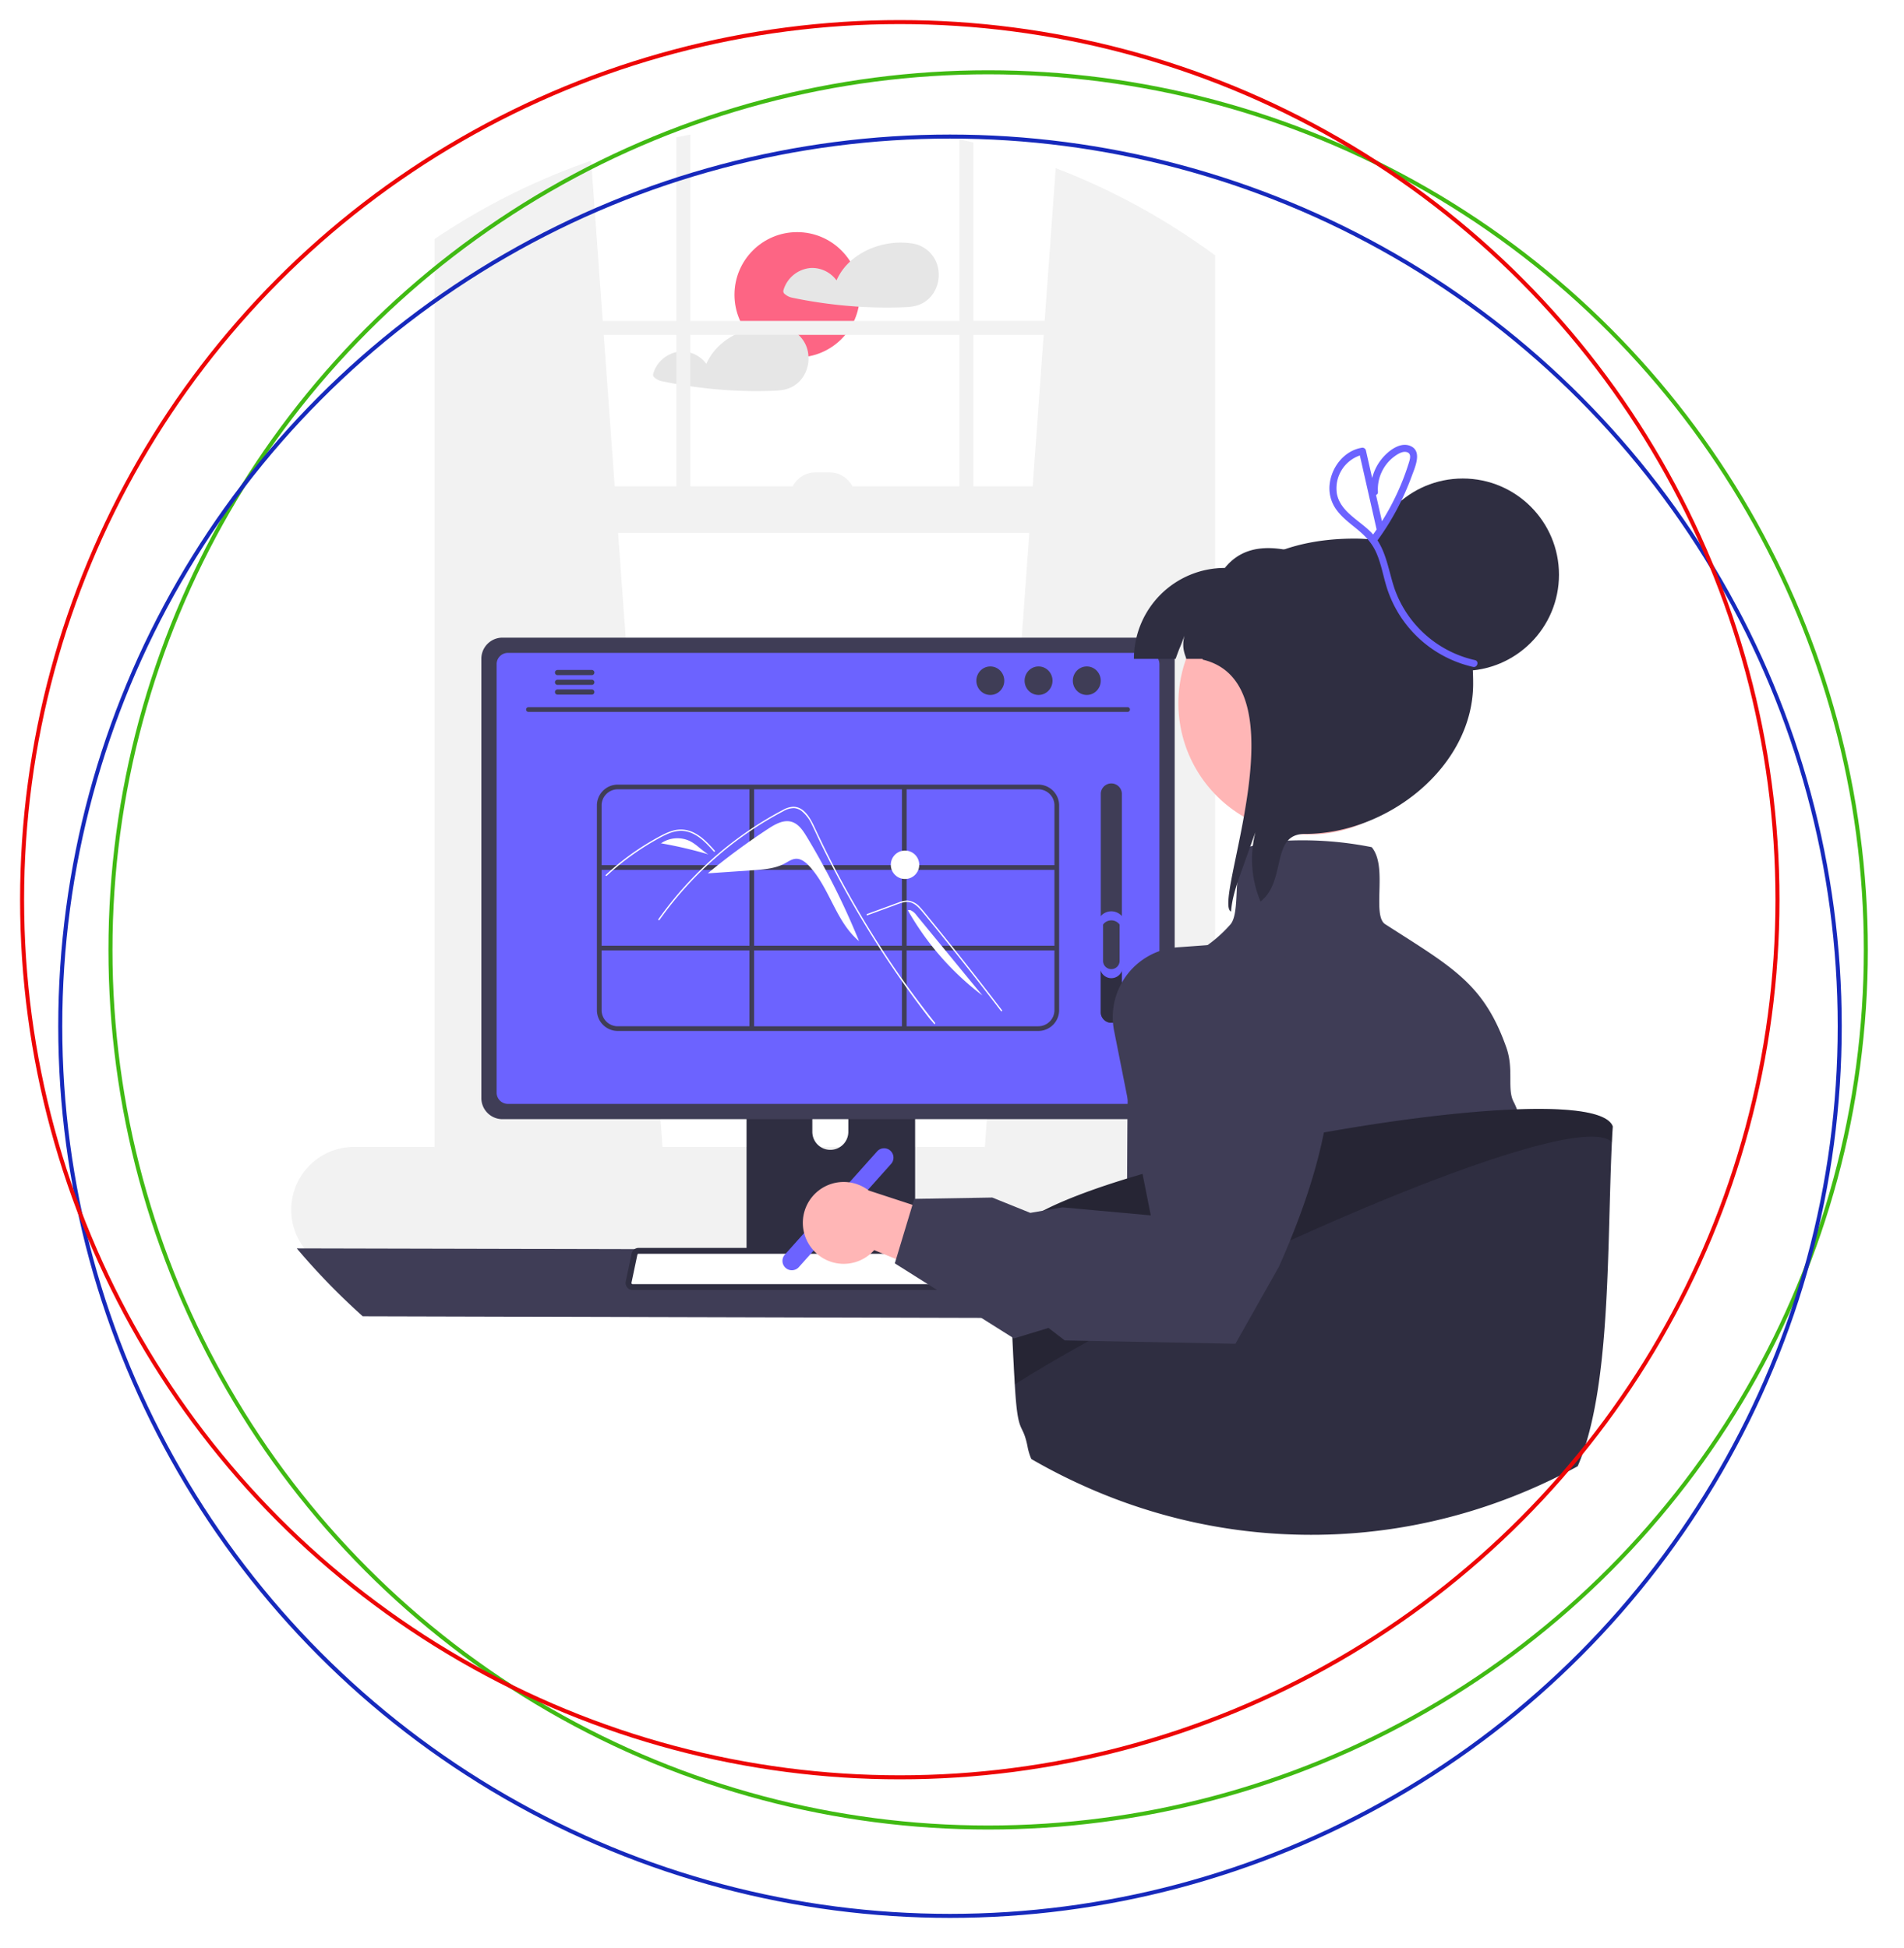<svg xmlns="http://www.w3.org/2000/svg" xmlns:xlink="http://www.w3.org/1999/xlink" width="948" height="970" viewBox="0 0 948 970">
  <rect x="0" y="0" width="948" height="970" fill="#808080" stroke="none"/>
  <defs>
    <clipPath id="clip-Web_1920_1">
      <rect width="948" height="970"/>
    </clipPath>
  </defs>
  <g id="Web_1920_1" data-name="Web 1920 – 1" clip-path="url(#clip-Web_1920_1)">
    <rect width="948" height="970" fill="#fff"/>
    <g id="undraw_designer_girl_re_h54c" transform="translate(145 67.026)">
      <circle id="Ellipse_1" data-name="Ellipse 1" cx="31.193" cy="31.193" r="31.193" transform="translate(220.697 48.558)" fill="#fd6584"/>
      <path id="Path_1" data-name="Path 1" d="M612.164,231.726a15.462,15.462,0,0,0-13.049-10.853,1.265,1.265,0,0,0-.21,0,1.654,1.654,0,0,0-.257-.058c-10.444-1.355-22.056,1.939-29.872,9.112a27.989,27.989,0,0,0-6.811,9.393,15.09,15.09,0,0,0-12.652-6.168,15.4,15.4,0,0,0-13.785,11.11,1.783,1.783,0,0,0,.806,1.974,7.8,7.8,0,0,0,3.259,1.659c2.582.549,5.187,1.051,7.792,1.507q7.64,1.332,15.362,2.161,5.1.543,10.222.865c7.056.444,14.147.549,21.215.327,3.5-.117,6.869-.234,10.07-1.776a14.951,14.951,0,0,0,5.783-5.035,17,17,0,0,0,2.126-14.217Z" transform="translate(-290.462 -166.745)" fill="#e6e6e6"/>
      <path id="Path_2" data-name="Path 2" d="M557.329,271.18a15.944,15.944,0,0,0-.654-3.855,15.491,15.491,0,0,0-13.061-10.853,1.13,1.13,0,0,0-.2,0,2.2,2.2,0,0,0-.269-.058,38.779,38.779,0,0,0-17.161,1.764c-8.482,2.839-15.923,8.563-19.51,16.741a15.1,15.1,0,0,0-12.664-6.168,15.4,15.4,0,0,0-13.785,11.11,1.817,1.817,0,0,0,.806,1.974,7.867,7.867,0,0,0,3.259,1.659c2.593.549,5.187,1.051,7.8,1.507q7.64,1.332,15.351,2.161a228,228,0,0,0,31.449,1.192c3.493-.117,6.869-.234,10.07-1.776a14.918,14.918,0,0,0,5.771-5.035A16.665,16.665,0,0,0,557.329,271.18Z" transform="translate(-299.799 -160.755)" fill="#e6e6e6"/>
      <path id="Path_3" data-name="Path 3" d="M814.221,678.56H785.787v-443.9c-1.916-1.414-3.843-2.815-5.794-4.182l-1.157-.806a336.834,336.834,0,0,0-72.443-38.482l-5.514,76.052v0H665.4v-88.8c-2.313-.572-4.626-1.11-6.963-1.612v90.415H524.463V174.489c-2.325.432-4.65.876-6.963,1.355v91.408H480.854v0l-5.783-79.756a336.09,336.09,0,0,0-71.005,34.416c-.771.491-1.542.981-2.313,1.5-1.554,1-3.108,2.033-4.638,3.072V678.56H357.078A31.313,31.313,0,0,0,328,721.54a29.829,29.829,0,0,0,2.044,4.159,31.647,31.647,0,0,0,3.528,4.883,31.263,31.263,0,0,0,23.5,10.643H814.222a31.332,31.332,0,0,0,0-62.664ZM693.239,372.835,671.124,678.56H510.608L488.494,372.835Zm7.138-98.622-5.455,75.417H665.4V274.213Zm-41.939,0V349.63H605.128a12.752,12.752,0,0,0-11.358-6.962h-6.962a12.752,12.752,0,0,0-11.358,6.962H524.464V274.213ZM517.5,349.63h-30.69l-5.455-75.417H517.5Z" transform="translate(-325.746 -174.489)" fill="#f2f2f2"/>
      <path id="Path_4" data-name="Path 4" d="M328.114,649.216a337.646,337.646,0,0,0,32.851,33.82L804.4,684.2a337.619,337.619,0,0,0,32.851-33.82Z" transform="translate(-325.348 -94.622)" fill="#3f3d56"/>
      <path id="Path_5" data-name="Path 5" d="M519.8,552.988V672.8h83.938V552.988a4.028,4.028,0,0,0-2.839-3.855,3.712,3.712,0,0,0-1.2-.187H523.858a4.046,4.046,0,0,0-4.054,4.042Zm32.757,41.169a8.961,8.961,0,1,1,17.921,0v13.9a8.96,8.96,0,1,1-17.921,0Z" transform="translate(-293.098 -111.491)" fill="#2f2e41"/>
      <path id="Path_6" data-name="Path 6" d="M519.584,651.686V663.24a2.274,2.274,0,0,0,2.255,2.266h79.943a2.266,2.266,0,0,0,2.255-2.266V651.686Z" transform="translate(-293.135 -94.206)" fill="#3f3d56"/>
      <path id="Path_7" data-name="Path 7" d="M406.774,399.4V618.162a10.522,10.522,0,0,0,10.514,10.514H741.474a10.522,10.522,0,0,0,10.514-10.514V399.4a10.528,10.528,0,0,0-10.514-10.5H417.288a10.528,10.528,0,0,0-10.514,10.5Z" transform="translate(-312.114 -138.418)" fill="#3f3d56"/>
      <path id="Path_8" data-name="Path 8" d="M413.284,401.026V614.37a5.629,5.629,0,0,0,5.619,5.619H737.68a5.629,5.629,0,0,0,5.619-5.619V401.026a5.631,5.631,0,0,0-5.619-5.631H418.9a5.631,5.631,0,0,0-5.619,5.631Z" transform="translate(-311.019 -137.324)" fill="#6c63ff"/>
      <path id="Path_9" data-name="Path 9" d="M469.037,668.677a3.444,3.444,0,0,0,2.71,1.3H661.4a3.49,3.49,0,0,0,3.411-4.206l-2.944-13.984a3.5,3.5,0,0,0-2.173-2.535,3.378,3.378,0,0,0-1.238-.234H474.68a3.381,3.381,0,0,0-1.238.234,3.5,3.5,0,0,0-2.173,2.535l-2.944,13.984A3.487,3.487,0,0,0,469.037,668.677Z" transform="translate(-301.771 -94.656)" fill="#2f2e41"/>
      <path id="Path_10" data-name="Path 10" d="M474.259,651.516a.46.46,0,0,0-.169.03.594.594,0,0,0-.383.412l-2.946,13.992a.558.558,0,0,0,.119.462l.013.016a.525.525,0,0,0,.434.205H660.979a.545.545,0,0,0,.432-.2.537.537,0,0,0,.124-.464l-2.947-14a.581.581,0,0,0-.355-.407.508.508,0,0,0-.2-.041Z" transform="translate(-301.351 -94.235)" fill="#fff"/>
      <path id="Path_11" data-name="Path 11" d="M427.038,420.894H725.317a1.186,1.186,0,1,0,0-2.373H427.038a1.186,1.186,0,1,0,0,2.373Z" transform="translate(-308.905 -133.433)" fill="#3f3d56"/>
      <ellipse id="Ellipse_2" data-name="Ellipse 2" cx="6.952" cy="7.106" rx="6.952" ry="7.106" transform="translate(389.157 264.819)" fill="#3f3d56"/>
      <ellipse id="Ellipse_3" data-name="Ellipse 3" cx="6.952" cy="7.106" rx="6.952" ry="7.106" transform="translate(365.142 264.819)" fill="#3f3d56"/>
      <ellipse id="Ellipse_4" data-name="Ellipse 4" cx="6.952" cy="7.106" rx="6.952" ry="7.106" transform="translate(341.128 264.819)" fill="#3f3d56"/>
      <path id="Path_12" data-name="Path 12" d="M438.156,403.972a1.279,1.279,0,0,0,1.273,1.285h17.056a1.291,1.291,0,0,0,0-2.582H439.429a1.289,1.289,0,0,0-1.273,1.3Z" transform="translate(-306.835 -136.099)" fill="#3f3d56"/>
      <path id="Path_13" data-name="Path 13" d="M438.156,408.122a1.279,1.279,0,0,0,1.273,1.285h17.056a1.291,1.291,0,1,0,0-2.582H439.429a1.289,1.289,0,0,0-1.273,1.3Z" transform="translate(-306.835 -135.401)" fill="#3f3d56"/>
      <path id="Path_14" data-name="Path 14" d="M438.156,412.261a1.289,1.289,0,0,0,1.273,1.3h17.056a1.291,1.291,0,0,0,0-2.582H439.429a1.279,1.279,0,0,0-1.273,1.285Z" transform="translate(-306.835 -134.703)" fill="#3f3d56"/>
      <path id="Path_15" data-name="Path 15" d="M675.8,451.546H466.4a10.388,10.388,0,0,0-10.376,10.375V563.835A10.388,10.388,0,0,0,466.4,574.211H675.8a10.388,10.388,0,0,0,10.376-10.376V461.922A10.388,10.388,0,0,0,675.8,451.546Zm8.039,10.375v29.734h-73.6V453.883H675.8a8.048,8.048,0,0,1,8.039,8.039ZM534.3,531.766V493.992h73.6v37.774Zm73.6,2.336v37.773H534.3V534.1Zm-75.935-2.336h-73.6V493.992h73.6Zm2.336-40.11V453.883h73.6v37.773Zm75.935,2.336h73.6v37.774h-73.6ZM466.4,453.883h65.56v37.773h-73.6V461.922a8.048,8.048,0,0,1,8.039-8.039Zm-8.039,109.952V534.1h73.6v37.773H466.4a8.048,8.048,0,0,1-8.039-8.04Zm217.431,8.04h-65.56V534.1h73.6v29.733a8.048,8.048,0,0,1-8.039,8.04Z" transform="translate(-303.828 -127.877)" fill="#3f3d56"/>
      <path id="Path_16" data-name="Path 16" d="M552.49,474.8c-1.858-3.073-4.06-6.355-7.508-7.358-3.993-1.162-8.1,1.146-11.575,3.425a337.305,337.305,0,0,0-30.018,22.117l.01.119,22.4-1.545c5.395-.372,10.974-.8,15.742-3.347,1.809-.968,3.572-2.262,5.622-2.352,2.547-.112,4.768,1.667,6.513,3.525,10.323,10.993,13.31,27.8,24.892,37.461A367.55,367.55,0,0,0,552.49,474.8Z" transform="translate(-295.86 -125.256)" fill="#fff"/>
      <path id="Path_17" data-name="Path 17" d="M619.515,569.07c-1.142-1.441-1.608-1.779-2.734-3.234q-13.753-17.788-25.854-36.777-8.219-12.9-15.623-26.289-3.525-6.367-6.857-12.834-2.585-5.014-5.055-10.088c-.471-.966-.928-1.937-1.384-2.91-1.073-2.288-2.126-4.587-3.256-6.843a18.825,18.825,0,0,0-5.222-7,7.123,7.123,0,0,0-3.711-1.428,10.353,10.353,0,0,0-5.373,1.539,172.956,172.956,0,0,0-34.009,23.453,177.054,177.054,0,0,0-27.631,30.671c-.244.349-.822.016-.575-.335q1.456-2.059,2.97-4.073a178.035,178.035,0,0,1,45.453-42.4q4.421-2.865,9.009-5.462c1.541-.873,3.09-1.735,4.664-2.543a11.366,11.366,0,0,1,4.946-1.533c6-.093,9.109,6.7,11.243,11.277q1.006,2.159,2.037,4.3,3.895,8.146,8.089,16.143,2.589,4.938,5.291,9.817,8.409,15.2,17.875,29.776c8.36,12.876,16.654,24.25,26.178,36.291C620.248,568.933,619.779,569.408,619.515,569.07Z" transform="translate(-299.43 -126.289)" fill="#fff"/>
      <path id="Path_18" data-name="Path 18" d="M513.621,481.677c-.349-.389-.7-.777-1.046-1.166-2.768-3.061-5.737-6.086-9.537-7.841a13.837,13.837,0,0,0-5.8-1.344,16.546,16.546,0,0,0-6.019,1.313c-.906.362-1.793.773-2.665,1.211-1,.5-1.977,1.037-2.952,1.577q-2.745,1.519-5.419,3.172-5.321,3.288-10.308,7.079-2.585,1.966-5.064,4.06-2.305,1.946-4.518,4c-.315.291-.786-.18-.471-.471.389-.362.782-.722,1.175-1.077q1.666-1.506,3.385-2.954,3.135-2.645,6.432-5.086,5.128-3.8,10.608-7.081,2.739-1.639,5.553-3.141c.566-.3,1.139-.6,1.719-.877a27.4,27.4,0,0,1,4.087-1.664,14.54,14.54,0,0,1,6.172-.606,16.071,16.071,0,0,1,5.695,1.97c3.731,2.086,6.625,5.311,9.442,8.458C514.376,481.524,513.907,482,513.621,481.677Z" transform="translate(-303.207 -124.659)" fill="#fff"/>
      <path id="Path_19" data-name="Path 19" d="M571.362,508.3l8.942-3.27,4.439-1.624a45.383,45.383,0,0,1,4.383-1.51,6.915,6.915,0,0,1,3.967.051,9.143,9.143,0,0,1,3.094,1.918,25.1,25.1,0,0,1,2.538,2.71c.967,1.162,1.919,2.335,2.875,3.505q5.922,7.242,11.766,14.547t11.61,14.672q5.78,7.385,11.481,14.832l1.4,1.825c.257.336.836,0,.575-.336q-5.743-7.522-11.566-14.982-5.837-7.478-11.755-14.892t-11.915-14.764q-1.494-1.831-2.993-3.658c-.843-1.027-1.677-2.066-2.6-3.022a9.376,9.376,0,0,0-6.356-3.349,12.268,12.268,0,0,0-4.323.95c-1.495.541-2.986,1.092-4.479,1.638l-9,3.293-2.251.823c-.4.146-.227.79.177.643Z" transform="translate(-284.492 -119.565)" fill="#fff"/>
      <path id="Path_20" data-name="Path 20" d="M497.885,475.894a14.435,14.435,0,0,0-14.538,1.04,207.345,207.345,0,0,1,23.592,5.506C503.72,480.554,501.2,477.6,497.885,475.894Z" transform="translate(-299.232 -124.031)" fill="#fff"/>
      <path id="Path_21" data-name="Path 21" d="M483.435,476.563l-.875.711c.3-.249.6-.482.919-.7Z" transform="translate(-299.364 -123.669)" fill="#fff"/>
      <path id="Path_22" data-name="Path 22" d="M592.9,507.649a7.443,7.443,0,0,0-3.148-2.628l-1.229.049a139.421,139.421,0,0,0,37.134,42.453Z" transform="translate(-281.538 -118.881)" fill="#fff"/>
      <circle id="Ellipse_5" data-name="Ellipse 5" cx="7.078" cy="7.078" r="7.078" transform="translate(298.53 356.509)" fill="#fff"/>
      <path id="Path_23" data-name="Path 23" d="M676.025,570.207a5.265,5.265,0,0,0,5.257-5.257V456.3a5.257,5.257,0,1,0-10.514,0V564.95a5.265,5.265,0,0,0,5.257,5.257Z" transform="translate(-267.7 -127.961)" fill="#3f3d56"/>
      <path id="Path_24" data-name="Path 24" d="M676.025,557.5a5.265,5.265,0,0,0,5.257-5.257V529.21a6.52,6.52,0,0,0-10.514,0v23.038a5.265,5.265,0,0,0,5.257,5.257Z" transform="translate(-267.7 -115.26)" fill="#2f2e41"/>
      <path id="Path_25" data-name="Path 25" d="M676.082,538.841a5.663,5.663,0,0,0,5.654-5.654V508.411a7.012,7.012,0,0,0-11.308,0v24.776a5.662,5.662,0,0,0,5.654,5.654Z" transform="translate(-267.757 -118.793)" fill="#6c63ff"/>
      <path id="Path_26" data-name="Path 26" d="M675.862,533.687a4.13,4.13,0,0,0,4.124-4.124V511.492a5.114,5.114,0,0,0-8.247,0v18.071a4.13,4.13,0,0,0,4.124,4.124Z" transform="translate(-267.537 -118.144)" fill="#3f3d56"/>
      <path id="Path_27" data-name="Path 27" d="M536.669,666.1a4.678,4.678,0,0,1-.37-6.6l45.93-51.393a4.673,4.673,0,1,1,6.969,6.228l-45.93,51.393A4.678,4.678,0,0,1,536.669,666.1Z" transform="translate(-290.523 -101.8)" fill="#6c63ff"/>
      <path id="Path_28" data-name="Path 28" d="M877.958,763.458c0,8.516-2.009,15.035-1.764,20.246a335.591,335.591,0,0,1-42.407,15.211c-1.636.467-3.271.911-4.918,1.355-8.914-27.29-17.839-52.279-21.355-54.931-8.049-6.04-12.08,18.949-12.08,12.909s4.03-6.04-6.028-14.089-4.03-44.276-4.03-44.276l-14.089-36.227,15.76-57.781,20.468-75.059h20.129s.6.432,1.589,1.238c5.035,4.112,20.222,17.851,18.54,32.979-.5,4.509.619,17.617,2.57,35.071,5.935,52.7,19.568,109.99,19.568,125.107C869.909,745.339,877.958,751.379,877.958,763.458Z" transform="translate(-250.789 -114.541)" fill="#e6e6e6"/>
      <path id="Path_29" data-name="Path 29" d="M882.743,609.248c-.023-.058-.035-.105-.058-.152a31.1,31.1,0,0,0-1.577-3.551c-3.4-6.39.2-16.2-3.633-27.045-6.192-17.57-13.739-27.933-24.8-37.22-.327-.28-.654-.549-.993-.829l-.012-.012c-7.383-6.063-16.285-11.729-27.337-18.785-2.3-1.472-4.708-3-7.208-4.615-3.224-2.068-3.049-8.96-2.862-16.25.21-8.1.432-16.484-3.54-21.718l-.257-.339-.409-.105a175.744,175.744,0,0,0-41.379-3.189h-.012A81.375,81.375,0,0,0,751.223,478c-.421.117-.841.234-1.25.374-.315.082-.631.187-.946.292l-.257.093-.2.187c-3.843,3.844-4.731,10.736-5.152,17.921v.012q-.122,1.963-.21,3.925c-.327,6.986-.631,13.587-3.2,16.449a67.512,67.512,0,0,1-20.409,15.7c-12.068,5.958-21.612,5.771-21.753,5.771l-1.11-.035-.1,1.1c-8.014,15.269-7.71,54.662-7.956,96.847q-.018,3.522-.047,7.08c-.14,19.65-.514,39.638-1.986,57.851-.643,7.827-1.472,15.316-2.582,22.313-5.4,34.077-29.848,5.783-41.543,28.458a28.653,28.653,0,0,0,1.928,6.484c1.344.794,2.722,1.565,4.089,2.336q9.095,5.064,18.528,9.451c.35.164.7.327,1.051.479A276.545,276.545,0,0,0,703.7,784.659c2.372.724,4.743,1.414,7.138,2.068a272.887,272.887,0,0,0,64.966,9.731,1.974,1.974,0,0,1,.269-.012,337.137,337.137,0,0,0,76.917-11.087l1.052-.28c1.647-.444,3.283-.888,4.918-1.355a335.635,335.635,0,0,0,42.407-15.211,10.779,10.779,0,0,0,.152,1.53,3.538,3.538,0,0,0,.07.491c.023-.187.047-.374.058-.561.07-.549.128-1.11.187-1.671C908.982,698.583,894.133,639.389,882.743,609.248Z" transform="translate(-272.453 -123.883)" fill="#3f3d56"/>
      <path id="Path_30" data-name="Path 30" d="M711.868,457.627a65.4,65.4,0,1,0-3.323-55.717c-.3.748-.569,1.5-.838,2.275a65.312,65.312,0,0,0,4.161,53.442Z" transform="translate(-262.134 -143.138)" fill="#ffb6b6"/>
      <path id="Path_31" data-name="Path 31" d="M705.655,405.884c2.814-7.874,1.587-3.772,4.431-11.616-1.856,6.946,1.078,10.838.808,11.616h77.872V360.616c-22.814-9.042-45.119-16.736-58.591,0a45.27,45.27,0,0,0-45.268,45.267Z" transform="translate(-265.322 -144.836)" fill="#2f2e41"/>
      <path id="Path_32" data-name="Path 32" d="M728.34,532.4c.06-.838.15-1.707.27-2.545.838-6.168,2.934-12.1,5.06-17.964,2.245-6.317,4.521-12.664,6.8-18.982a54.345,54.345,0,0,0,2.545,34.49c13.143-10.239,4.85-33.652,22.035-33.652,41.316,0,83.83-33.5,83.83-74.848,0-41.316-17.724-72.214-59.04-72.214-41.346,0-74.879,18.922-75.687,60.238C765.045,418.9,718.729,528.21,728.34,532.4Z" transform="translate(-260.402 -145.519)" fill="#2f2e41"/>
      <circle id="Ellipse_6" data-name="Ellipse 6" cx="47.903" cy="47.903" r="47.903" transform="translate(535.408 171.244)" fill="#2f2e41"/>
      <path id="Path_33" data-name="Path 33" d="M932.251,598.493q-.245,3.7-.432,7.874c-2.477,52.442-.339,123.039-17.033,161.345q-5.607,3.067-11.332,5.865-.228.105-.421.21c-1.028.5-2.056.993-3.084,1.46a.351.351,0,0,1-.129.07A278.99,278.99,0,0,1,865,789c-1.46.467-2.932.911-4.4,1.355l-.946.28a273.285,273.285,0,0,1-68.973,11.087c-1.215.035-2.407.058-3.563.082-.409.012-.806.023-1.2.023-1.308.012-2.605.023-3.913.023q-3.96,0-7.886-.117A272.882,272.882,0,0,1,709.141,792c-2.4-.654-4.766-1.344-7.138-2.068a276.593,276.593,0,0,1-35.585-13.575c-.35-.152-.7-.316-1.051-.479q-9.428-4.381-18.528-9.451c-1.367-.771-2.745-1.542-4.089-2.336a28.647,28.647,0,0,1-1.928-6.484c-2.652-12.745-4.778-4.147-6.3-30.666-1.39-24.311-2.278-48.692-2.605-62.629-.105-3.715-.14-6.694-.152-8.727,1.238-8.855,21.145-18.9,50.176-28.447,2.745-.9,5.584-1.8,8.493-2.687,7.851-2.418,16.239-4.79,25-7.08,22.313-5.841,47.092-11.2,71.683-15.631,12.138-2.173,24.229-4.124,35.97-5.783,20.6-2.921,40.082-4.942,56.753-5.771,1.6-.082,3.166-.152,4.708-.2,1.659-.07,3.283-.117,4.872-.152C913.442,589.31,929.844,591.81,932.251,598.493Z" transform="translate(-274.262 -104.623)" fill="#2f2e41"/>
      <path id="Path_34" data-name="Path 34" d="M932.251,598.493q-.245,3.7-.432,7.874c-18.2-19.6-214.278,67.968-297.293,120.574-1.39-24.311-2.278-48.692-2.605-62.629-.105-3.715-.14-6.694-.152-8.727,1.238-8.855,21.145-18.9,50.176-28.447,2.745-.9,5.584-1.8,8.493-2.687,7.851-2.418,16.239-4.79,25-7.08,22.313-5.841,47.092-11.2,71.683-15.631,12.138-2.173,24.229-4.124,35.97-5.783,20.6-2.921,40.082-4.942,56.753-5.771,1.6-.082,3.166-.152,4.708-.2,1.659-.07,3.283-.117,4.872-.152C913.442,589.31,929.844,591.81,932.251,598.493Z" transform="translate(-274.262 -104.623)" opacity="0.2"/>
      <path id="Path_35" data-name="Path 35" d="M548.293,654.015a20.239,20.239,0,0,0,31.023.824l66.529,27.324-7.179-36.678-62.077-20.324a20.348,20.348,0,0,0-28.3,28.854Z" transform="translate(-289.06 -99.383)" fill="#ffb6b6"/>
      <path id="Path_36" data-name="Path 36" d="M763,518.514l-.365-.038-38.8,2.817a34.822,34.822,0,0,0-25.188,13.639,34.124,34.124,0,0,0-3.593,5.838l-.01.006a34.818,34.818,0,0,0-2.869,22.065l18.265,91.943L666.5,650.792l-16.042,2.742L631.529,645.9l-38.846.661-.9,2.977-8.149,27.014-.64,2.123,59.318,37.38,17.2-5.231,8.1,6.223.389.01,16.066.317,68.515,1.343,18.728-33.179,2.926-5.2c21.751-48.726,27.118-82.742,25.415-106.176-.892-12.382-3.755-21.794-7.22-28.887C781.713,523.35,763.759,518.7,763,518.514Z" transform="translate(-282.467 -116.617)" fill="#3f3d56"/>
      <path id="Path_37" data-name="Path 37" d="M840.674,413.919a55.313,55.313,0,0,1-39.923-35.261c-2.811-8.152-3.871-17.1-8.589-24.358a130.222,130.222,0,0,0,17.12-32.175c1.614-4.442,5.394-12.506-1.014-14.95-5.106-1.947-10.906,2.752-13.932,6.46a24.6,24.6,0,0,0-4.829,9.615l-3.131-13.826a1.794,1.794,0,0,0-2.156-1.224c-8.553,1.458-14.757,9.378-15.834,17.721a18.053,18.053,0,0,0,2.752,12.292c2.748,4.18,6.772,7.177,10.6,10.292,4.072,3.313,7.524,6.841,9.713,11.686,2.275,5.035,3.3,10.545,4.809,15.832A58.654,58.654,0,0,0,839.743,417.3C841.941,417.779,842.88,414.4,840.674,413.919Zm-48.3-83.781a20.34,20.34,0,0,1,3.315-12.459,19.733,19.733,0,0,1,4.5-4.876c1.673-1.278,4.142-2.971,6.356-2.5,2.871.609,1.716,3.814,1.106,5.747q-1.207,3.825-2.654,7.569a124.376,124.376,0,0,1-6.53,14.144c-1.283,2.381-2.653,4.711-4.085,7l-2.96-13.07a1.467,1.467,0,0,0,.951-1.556Zm-20.467.7a17.306,17.306,0,0,1,11.469-18.821l8.345,36.847c-.574.847-1.166,1.681-1.76,2.514-.155-.179-.3-.364-.459-.54C783.664,344.486,773.49,340.158,771.9,330.836Z" transform="translate(-251.305 -152.243)" fill="#6c63ff"/>
    </g>
    <g id="Ellipse_7" data-name="Ellipse 7" transform="translate(54 35)" fill="none" stroke="#40ba13" stroke-width="2">
      <circle cx="438" cy="438" r="438" stroke="none"/>
      <circle cx="438" cy="438" r="437" fill="none"/>
    </g>
    <g id="Ellipse_8" data-name="Ellipse 8" transform="translate(29 67)" fill="none" stroke="#1629bc" stroke-width="2">
      <circle cx="444" cy="444" r="444" stroke="none"/>
      <circle cx="444" cy="444" r="443" fill="none"/>
    </g>
    <g id="Ellipse_9" data-name="Ellipse 9" transform="translate(10 10)" fill="none" stroke="#ed0606" stroke-width="2">
      <circle cx="438" cy="438" r="438" stroke="none"/>
      <circle cx="438" cy="438" r="437" fill="none"/>
    </g>
  </g>
</svg>
